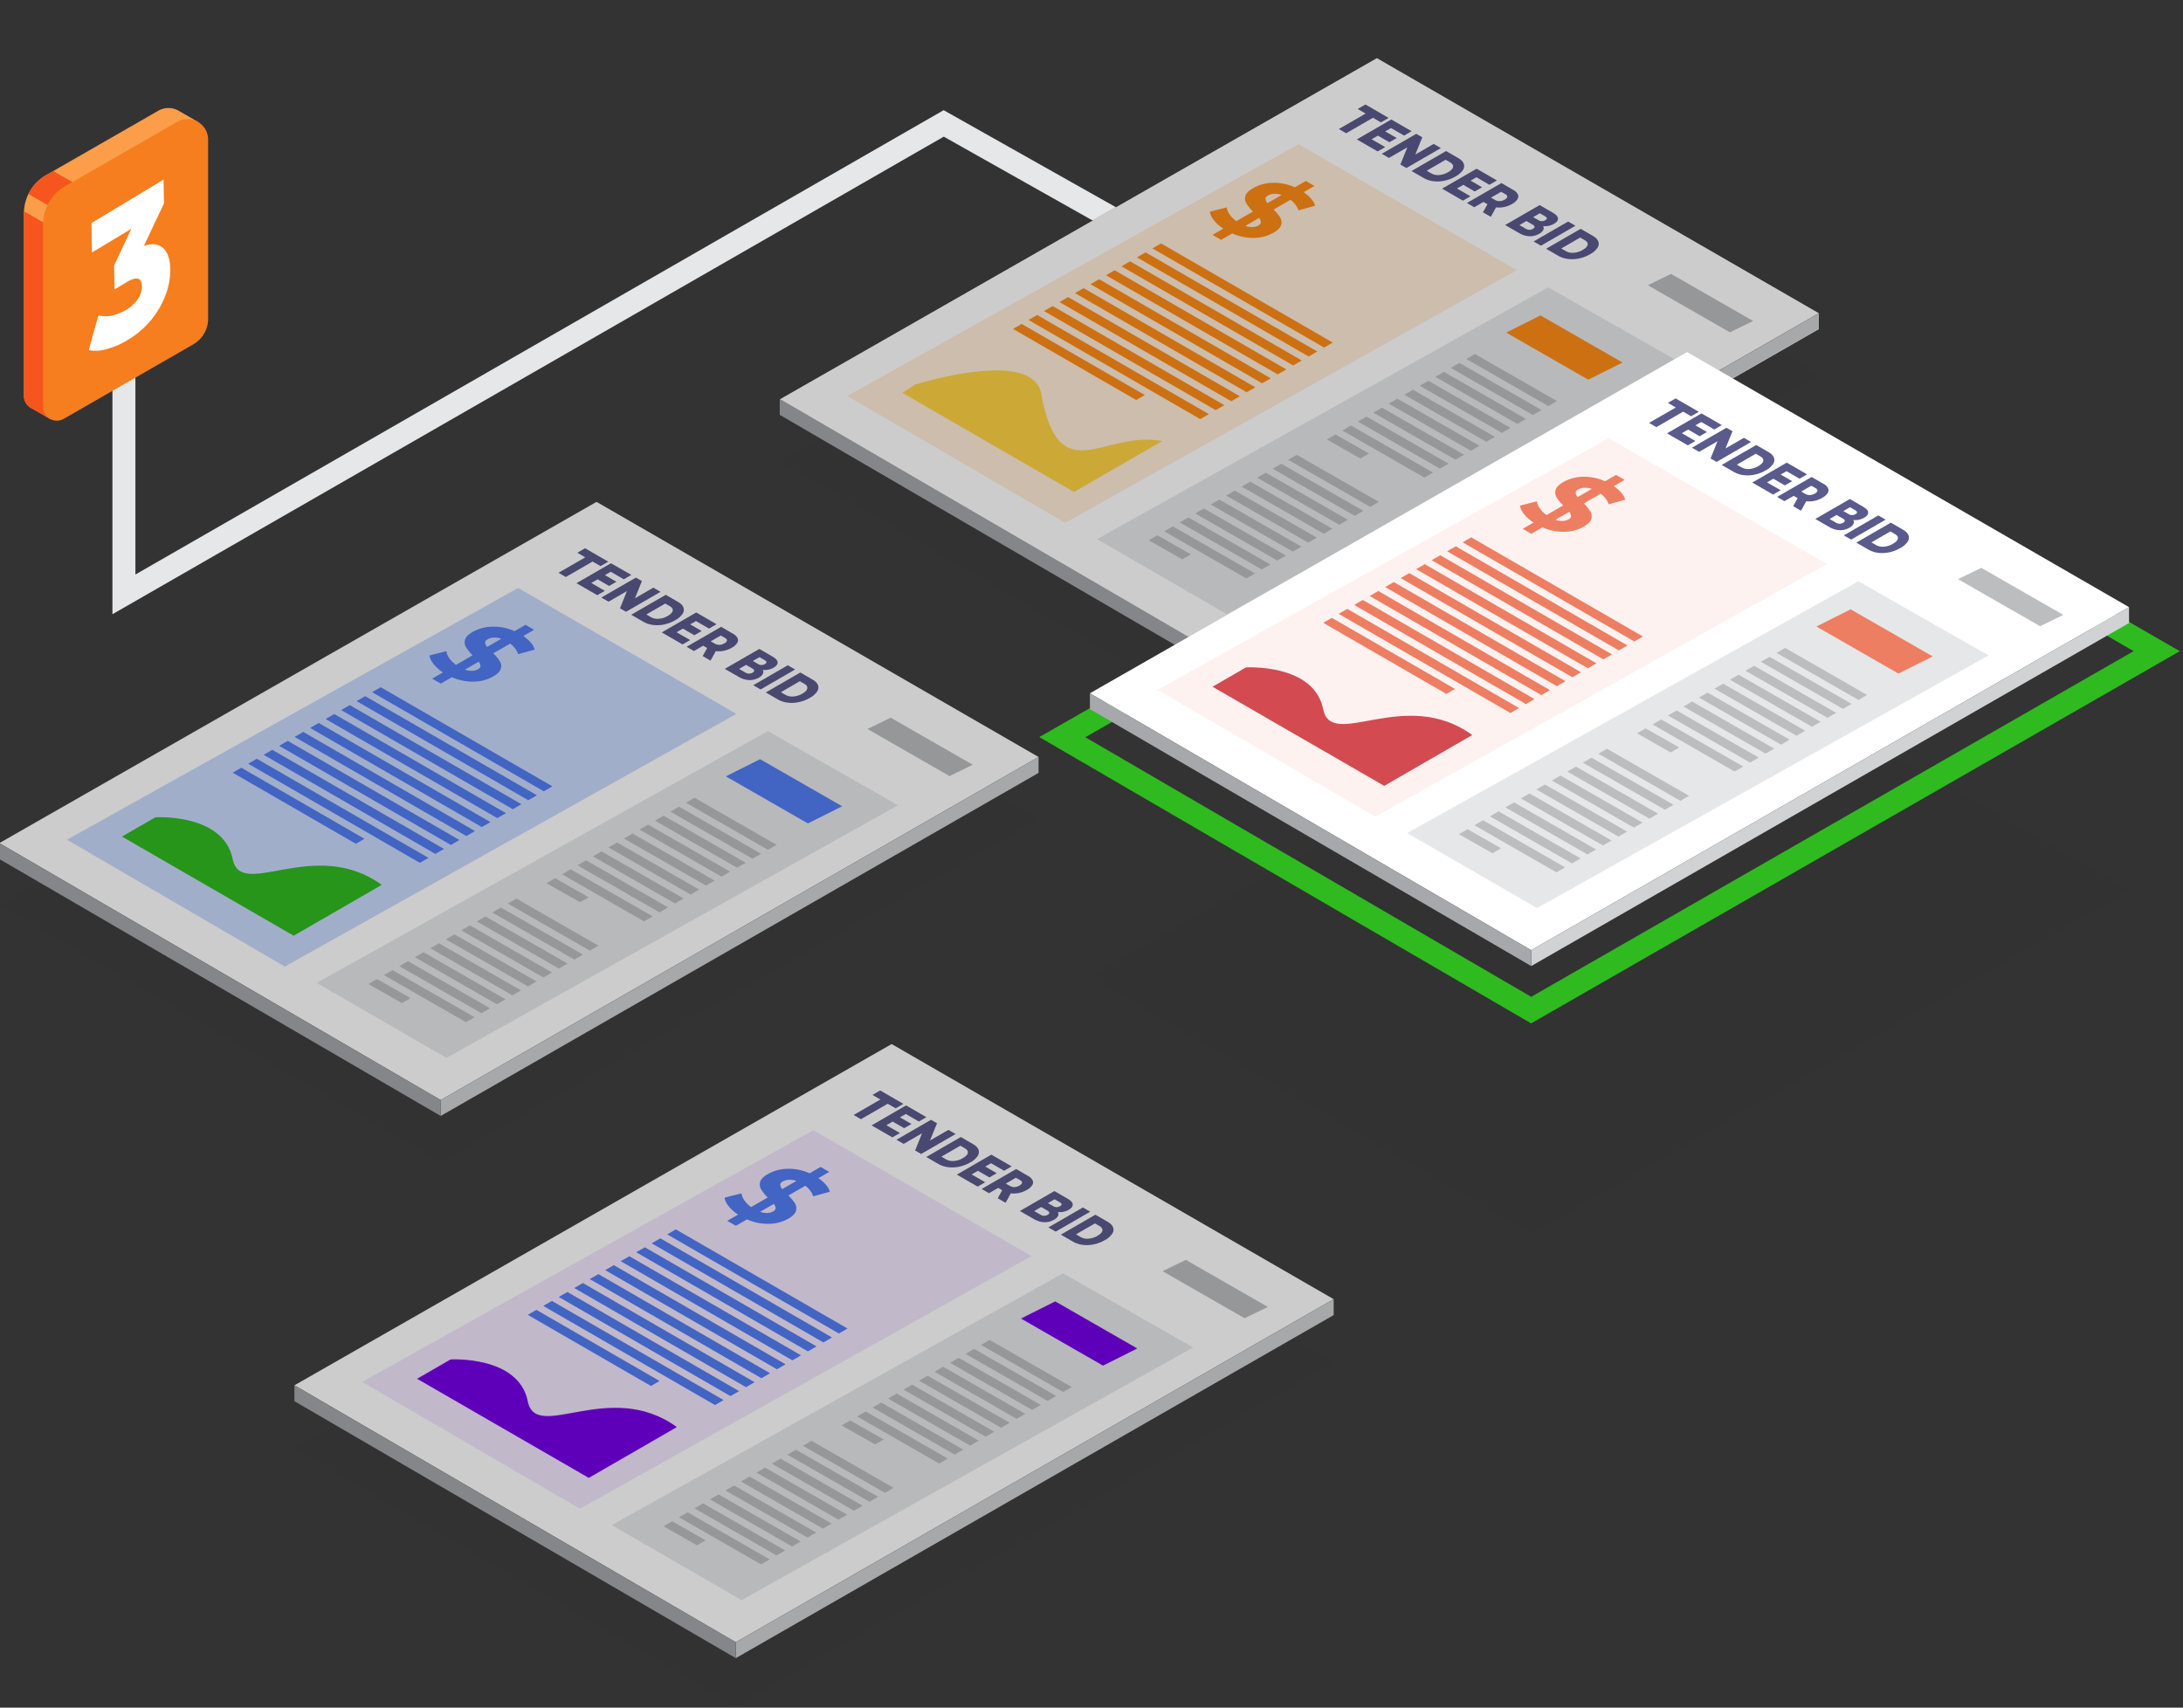 <svg id="Object" xmlns="http://www.w3.org/2000/svg" viewBox="0 0 1898.52 1485.11"><rect x="0" y="0" width="1898.52" height="1485.11" fill="#333333" stroke="none"/><defs><style>.cls-1{fill:none;stroke:#e6e7e8;stroke-miterlimit:10;stroke-width:20px;}.cls-2{opacity:0.06;}.cls-3{fill:#231f20;}.cls-4{fill:#fff;}.cls-5{fill:#d0d2d3;}.cls-6{fill:#a6a8ab;}.cls-7{opacity:0.1;}.cls-8{fill:#7500e7;}.cls-9{fill:#5a5a8c;}.cls-10{fill:#537df4;}.cls-11{fill:#e6e7e8;}.cls-12{fill:#bbbdbf;}.cls-13{fill:#c9dafc;}.cls-14{fill:#2fba20;}.cls-15{opacity:0.17;}.cls-16{fill:#ff8c17;}.cls-17{fill:#ffd245;}.cls-18{fill:#fc9e49;}.cls-19{fill:#f6561e;}.cls-20{fill:#f67e1e;}.cls-21{opacity:0.2;}.cls-22{fill:#ed7e61;}.cls-23{fill:#d34a51;}</style></defs><title>Artboard 766 copy 2</title><polyline class="cls-1" points="1159.07 297.93 820.73 107.33 107.77 516.91 107.77 245.52"/><g class="cls-2"><polygon class="cls-3" points="518.81 490.31 -0.54 787.06 383.26 1010.49 903.18 712.17 518.81 490.31"/></g><g class="cls-2"><polygon class="cls-3" points="775.46 962.96 256.11 1259.7 639.91 1483.13 1159.83 1184.82 775.46 962.96"/></g><g class="cls-2"><polygon class="cls-3" points="1467.23 552.57 947.88 849.32 1331.68 1072.75 1851.6 774.43 1467.23 552.57"/></g><polygon class="cls-4" points="775.46 908.02 256.11 1204.77 639.91 1428.2 1159.83 1129.88 775.46 908.02"/><polygon class="cls-5" points="639.91 1428.2 1159.83 1129.88 1159.83 1143.68 639.91 1442 639.91 1428.2"/><polygon class="cls-6" points="639.91 1428.2 256.11 1204.77 256.11 1218.57 639.91 1442 639.91 1428.2"/><g class="cls-7"><polygon class="cls-8" points="707.3 982.85 314.91 1201.82 504.37 1312.12 897.05 1092.37 707.3 982.85"/></g><path class="cls-9" d="M765.67,956.22l-6.92-4,6.73-3.89L785.66,960l-6.73,3.89-6.89-4-23.3,13.45-6.37-3.67Z"/><path class="cls-9" d="M782.66,985.36l-6.57,3.79L758,978.71l30-17.35,17.67,10.21-6.56,3.79-11.36-6.56-5.07,2.92,10,5.78-6.35,3.66-10-5.77-5.49,3.17Z"/><path class="cls-9" d="M831.1,986.22l-30,17.35-5.25-3,6.06-15-16,9.24-6.25-3.61,30-17.34,5.25,3-6.07,15,16-9.24Z"/><path class="cls-9" d="M835.61,988.83,846.26,995q3.71,2.13,4.72,4.85a6.06,6.06,0,0,1-.79,5.59,18,18,0,0,1-6.36,5.49,32.45,32.45,0,0,1-9.52,3.68,29.1,29.1,0,0,1-9.67.45,22.1,22.1,0,0,1-8.41-2.72l-10.66-6.15Zm-12.86,19.43a12,12,0,0,0,6.84,1.42,17.89,17.89,0,0,0,7.8-2.48q3.87-2.24,4.3-4.51c.29-1.52-.53-2.83-2.47-4l-4-2.32-16.48,9.51Z"/><path class="cls-9" d="M856.81,1028.17l-6.57,3.79-18.09-10.44,30-17.35,17.67,10.2-6.57,3.79-11.36-6.55-5.06,2.92,10,5.78-6.35,3.66-10-5.77-5.49,3.17Z"/><path class="cls-9" d="M871.61,1035.08l-3.48-2-8,4.61-6.37-3.68,30-17.34,10.3,6a8.94,8.94,0,0,1,4,3.84,4.44,4.44,0,0,1-.39,4.24,12.68,12.68,0,0,1-4.68,4.11,22.61,22.61,0,0,1-6.83,2.62,21.3,21.3,0,0,1-7.06.31l-4.58,8.26-6.82-3.94Zm17.23-6.45c.11-.83-.5-1.63-1.8-2.38l-3.54-2-8.8,5.08,3.54,2a7.57,7.57,0,0,0,4.1,1.05,9,9,0,0,0,4.23-1.3C888,1030.28,888.73,1029.46,888.84,1028.63Z"/><path class="cls-9" d="M920.15,1057.48a8.22,8.22,0,0,1-3.52,3.3,15.76,15.76,0,0,1-8.47,2.14,19.12,19.12,0,0,1-9-2.74l-12.17-7,30-17.34,11.52,6.65q4.31,2.49,4.44,5c.09,1.69-1.07,3.22-3.48,4.61a15.92,15.92,0,0,1-9.54,2A3.34,3.34,0,0,1,920.15,1057.48Zm-9-1q3-1.76-.3-3.69l-5.34-3.08-6.1,3.52,5.35,3.08A6,6,0,0,0,911.14,1056.51Zm6-13.51-5.79,3.34,4.37,2.53a5.76,5.76,0,0,0,6.14.17c1.92-1.1,1.8-2.27-.34-3.51Z"/><path class="cls-9" d="M941.75,1050.1l6.37,3.68-30,17.34-6.37-3.67Z"/><path class="cls-9" d="M952.66,1056.4l10.65,6.15c2.46,1.43,4,3,4.72,4.86a6.06,6.06,0,0,1-.8,5.59,17.89,17.89,0,0,1-6.36,5.49,32.26,32.26,0,0,1-9.51,3.67,29.16,29.16,0,0,1-9.68.46,22,22,0,0,1-8.41-2.73l-10.65-6.15Zm-12.87,19.43a11.82,11.82,0,0,0,6.84,1.42,17.67,17.67,0,0,0,7.81-2.48c2.57-1.48,4-3,4.29-4.5s-.53-2.84-2.46-4l-4-2.32-16.48,9.51Z"/><polygon class="cls-10" points="729.57 1159.71 580.24 1073.5 587.74 1069.17 737.06 1155.38 729.57 1159.71"/><polygon class="cls-10" points="716.1 1167.49 566.77 1081.28 574.27 1076.95 723.59 1163.16 716.1 1167.49"/><polygon class="cls-10" points="702.63 1175.26 553.3 1089.05 560.8 1084.72 710.12 1170.94 702.63 1175.26"/><polygon class="cls-10" points="689.15 1183.04 539.83 1096.83 547.33 1092.5 696.65 1178.71 689.15 1183.04"/><polygon class="cls-10" points="675.68 1190.82 526.36 1104.61 533.86 1100.28 683.18 1186.49 675.68 1190.82"/><polygon class="cls-10" points="662.21 1198.6 512.89 1112.38 520.39 1108.06 669.71 1194.27 662.21 1198.6"/><polygon class="cls-10" points="648.74 1206.37 499.42 1120.16 506.92 1115.83 656.24 1202.05 648.74 1206.37"/><polygon class="cls-10" points="635.27 1214.15 485.95 1127.94 493.45 1123.61 642.77 1209.82 635.27 1214.15"/><polygon class="cls-10" points="621.8 1221.93 472.48 1135.72 479.98 1131.39 629.3 1217.6 621.8 1221.93"/><polygon class="cls-10" points="566.13 1205.34 459.01 1143.49 466.5 1139.16 573.63 1201.01 566.13 1205.34"/><path class="cls-8" d="M391.81,1182.29s59.18-3.62,67.2,36.4c7.24,36.12,71.06-20.09,129.63,22.39l-76.58,44.21-149.32-86.22Z"/><path class="cls-10" d="M668.85,1064.32a44.21,44.21,0,0,1-19.2-3.85l-9.67,5.58-7.48-4.32,9.42-5.43a34.06,34.06,0,0,1-8.31-7.39q-3.11-4-3.41-7.36l14.65-3.7a14.45,14.45,0,0,0,2.6,6.18,23.32,23.32,0,0,0,5.78,5.73l14.42-8.32a38.28,38.28,0,0,1-5.7-7.08,8,8,0,0,1-.81-6.61q1-3.43,6.81-6.78a35.69,35.69,0,0,1,16.83-4.49,43.25,43.25,0,0,1,19.31,3.92l9.59-5.54,7.48,4.32-9.41,5.44q8.32,5.81,9.91,11.8l-14.36,4a19.61,19.61,0,0,0-6.95-9.2l-14.68,8.47a37.52,37.52,0,0,1,5.71,6.94,7.9,7.9,0,0,1,.82,6.56q-1,3.45-6.73,6.74A35.21,35.21,0,0,1,668.85,1064.32Zm9.71-33.93a6.44,6.44,0,0,0,1.78,3.72l12.27-7.08a17.62,17.62,0,0,0-6.65-1,12,12,0,0,0-5.28,1.49C679.24,1028.35,678.53,1029.31,678.56,1030.39Zm-11.23,24.53a10.86,10.86,0,0,0,5.06-1.37c1.44-.83,2.16-1.78,2.16-2.84A6.55,6.55,0,0,0,673,1047l-11.92,6.88A17.28,17.28,0,0,0,667.33,1054.92Z"/><polygon class="cls-11" points="924.44 1107.37 532.04 1326.34 644.96 1391.56 1037.64 1171.82 924.44 1107.37"/><polygon class="cls-12" points="924.53 1210.58 853.18 1169.64 860.67 1165.31 932.03 1206.25 924.53 1210.58"/><polygon class="cls-8" points="959.27 1187.64 887.92 1146.7 917.71 1131.78 989.06 1172.72 959.27 1187.64"/><polygon class="cls-12" points="1082.42 1146.45 1011.06 1105.51 1031.31 1095.68 1102.66 1136.62 1082.42 1146.45"/><polygon class="cls-12" points="911.06 1218.36 839.71 1177.41 847.2 1173.09 918.56 1214.03 911.06 1218.36"/><polygon class="cls-12" points="897.59 1226.13 826.24 1185.19 833.73 1180.86 905.09 1221.81 897.59 1226.13"/><polygon class="cls-12" points="884.12 1233.91 812.76 1192.97 820.26 1188.64 891.62 1229.58 884.12 1233.91"/><polygon class="cls-12" points="870.65 1241.69 799.29 1200.74 806.79 1196.42 878.14 1237.36 870.65 1241.69"/><polygon class="cls-12" points="857.18 1249.46 785.82 1208.52 793.32 1204.19 864.67 1245.14 857.18 1249.46"/><polygon class="cls-12" points="843.71 1257.24 772.35 1216.3 779.85 1211.97 851.2 1252.91 843.71 1257.24"/><polygon class="cls-12" points="830.24 1265.02 758.88 1224.08 766.38 1219.75 837.73 1260.69 830.24 1265.02"/><polygon class="cls-12" points="816.77 1272.8 745.41 1231.85 752.91 1227.53 824.26 1268.47 816.77 1272.8"/><polygon class="cls-12" points="761.1 1256.21 731.94 1239.63 739.44 1235.3 768.59 1251.88 761.1 1256.21"/><polygon class="cls-12" points="769.64 1298.28 698.28 1257.33 705.78 1253.01 777.13 1293.95 769.64 1298.28"/><polygon class="cls-12" points="756.17 1306.05 684.81 1265.11 692.31 1260.78 763.66 1301.72 756.17 1306.05"/><polygon class="cls-12" points="742.7 1313.83 671.34 1272.89 678.84 1268.56 750.19 1309.5 742.7 1313.83"/><polygon class="cls-12" points="729.23 1321.61 657.87 1280.66 665.37 1276.34 736.72 1317.28 729.23 1321.61"/><polygon class="cls-12" points="715.75 1329.38 644.4 1288.44 651.9 1284.11 723.25 1325.06 715.75 1329.38"/><polygon class="cls-12" points="702.28 1337.16 630.93 1296.22 638.43 1291.89 709.78 1332.83 702.28 1337.16"/><polygon class="cls-12" points="688.81 1344.94 617.46 1304 624.96 1299.67 696.31 1340.61 688.81 1344.94"/><polygon class="cls-12" points="675.34 1352.71 603.99 1311.77 611.49 1307.44 682.84 1348.39 675.34 1352.71"/><polygon class="cls-12" points="661.87 1360.49 590.52 1319.55 598.02 1315.22 669.37 1356.16 661.87 1360.49"/><polygon class="cls-12" points="606.2 1343.9 577.05 1327.33 584.54 1323 613.7 1339.58 606.2 1343.9"/><polygon class="cls-4" points="518.81 436.49 -0.54 733.24 383.26 956.67 903.18 658.35 518.81 436.49"/><polygon class="cls-5" points="383.26 956.67 903.18 658.35 903.18 672.15 383.26 970.47 383.26 956.67"/><polygon class="cls-6" points="383.26 956.67 -0.54 733.24 -0.54 747.04 383.26 970.47 383.26 956.67"/><polygon class="cls-13" points="450.65 511.32 58.26 730.3 247.72 840.59 640.4 620.85 450.65 511.32"/><path class="cls-9" d="M509,484.7l-6.92-4,6.73-3.89L529,488.46l-6.73,3.89-6.89-4-23.3,13.46-6.37-3.68Z"/><path class="cls-9" d="M526,513.83l-6.57,3.79-18.08-10.44,30-17.34L549.06,500l-6.56,3.79-11.36-6.56-5.07,2.92,10,5.78-6.35,3.67-10-5.78L514.23,507Z"/><path class="cls-9" d="M574.45,514.7l-30,17.34-5.25-3,6.06-15-16,9.24L523,519.66l30-17.34,5.25,3-6.06,15,16-9.24Z"/><path class="cls-9" d="M579,517.3l10.65,6.15q3.71,2.13,4.72,4.85a6.05,6.05,0,0,1-.79,5.59,18,18,0,0,1-6.36,5.49,32.34,32.34,0,0,1-9.52,3.68,29.38,29.38,0,0,1-9.67.46,22.29,22.29,0,0,1-8.41-2.73l-10.66-6.15ZM566.1,536.73a11.89,11.89,0,0,0,6.84,1.42,17.89,17.89,0,0,0,7.8-2.48q3.87-2.24,4.3-4.51c.29-1.52-.53-2.83-2.47-3.95l-4-2.32-16.47,9.51Z"/><path class="cls-9" d="M600.16,556.64l-6.57,3.79L575.51,550l30-17.34,17.67,10.2-6.56,3.79-11.37-6.56L600.22,543l10,5.78-6.35,3.67-10-5.78-5.49,3.17Z"/><path class="cls-9" d="M615,563.55l-3.47-2-8,4.61-6.37-3.68,30-17.34,10.3,6a8.94,8.94,0,0,1,4,3.84,4.44,4.44,0,0,1-.39,4.24,12.6,12.6,0,0,1-4.68,4.11,22.61,22.61,0,0,1-6.83,2.62,21.29,21.29,0,0,1-7.06.31l-4.58,8.26-6.82-3.94Zm17.23-6.45c.11-.83-.49-1.63-1.8-2.38l-3.54-2.05-8.8,5.08,3.54,2a7.57,7.57,0,0,0,4.1,1.05,9.09,9.09,0,0,0,4.24-1.29C631.33,558.75,632.08,557.93,632.19,557.1Z"/><path class="cls-9" d="M663.5,586a8.16,8.16,0,0,1-3.52,3.3,15.67,15.67,0,0,1-8.47,2.14,19,19,0,0,1-9-2.74l-12.17-7,30-17.34,11.52,6.65q4.3,2.49,4.44,5c.09,1.68-1.07,3.22-3.48,4.6a15.73,15.73,0,0,1-9.54,2A3.34,3.34,0,0,1,663.5,586Zm-9-1q3-1.77-.3-3.7l-5.34-3.08-6.1,3.52,5.35,3.08A6,6,0,0,0,654.49,585Zm6-13.52-5.79,3.35,4.37,2.52a5.78,5.78,0,0,0,6.14.18c1.92-1.11,1.8-2.28-.34-3.52Z"/><path class="cls-9" d="M685.1,578.58l6.37,3.67-30,17.35-6.37-3.68Z"/><path class="cls-9" d="M696,584.87,706.66,591q3.71,2.15,4.72,4.86a6.06,6.06,0,0,1-.8,5.59,17.8,17.8,0,0,1-6.36,5.49,32,32,0,0,1-9.51,3.67,29.16,29.16,0,0,1-9.68.46,22.16,22.16,0,0,1-8.41-2.72L666,602.22ZM683.14,604.3a11.83,11.83,0,0,0,6.84,1.42,17.67,17.67,0,0,0,7.81-2.48q3.86-2.22,4.29-4.5c.29-1.52-.53-2.83-2.46-4l-4-2.32L679.12,602Z"/><polygon class="cls-10" points="472.92 688.18 323.59 601.97 331.09 597.64 480.41 683.85 472.92 688.18"/><polygon class="cls-10" points="459.45 695.96 310.12 609.75 317.62 605.42 466.94 691.63 459.45 695.96"/><polygon class="cls-10" points="445.98 703.74 296.65 617.52 304.15 613.2 453.47 699.41 445.98 703.74"/><polygon class="cls-10" points="432.5 711.51 283.18 625.3 290.68 620.97 440 707.18 432.5 711.51"/><polygon class="cls-10" points="419.03 719.29 269.71 633.08 277.21 628.75 426.53 714.96 419.03 719.29"/><polygon class="cls-10" points="405.56 727.07 256.24 640.86 263.74 636.53 413.06 722.74 405.56 727.07"/><polygon class="cls-10" points="392.09 734.85 242.77 648.63 250.27 644.3 399.59 730.52 392.09 734.85"/><polygon class="cls-10" points="378.62 742.62 229.3 656.41 236.8 652.08 386.12 738.29 378.62 742.62"/><polygon class="cls-10" points="365.15 750.4 215.83 664.19 223.33 659.86 372.65 746.07 365.15 750.4"/><polygon class="cls-10" points="309.48 733.81 202.36 671.97 209.85 667.64 316.98 729.48 309.48 733.81"/><path class="cls-14" d="M135.16,710.76s59.18-3.62,67.2,36.4c7.24,36.12,71.06-20.09,129.63,22.39l-76.58,44.21L106.09,727.55Z"/><path class="cls-10" d="M412.2,592.79a44.21,44.21,0,0,1-19.2-3.85l-9.67,5.58-7.48-4.32,9.42-5.43a34.06,34.06,0,0,1-8.31-7.39q-3.1-4-3.41-7.35l14.65-3.71a14.49,14.49,0,0,0,2.6,6.19,23.66,23.66,0,0,0,5.78,5.73L411,569.91a38.28,38.28,0,0,1-5.7-7.08,8,8,0,0,1-.81-6.6q1-3.45,6.81-6.79A35.69,35.69,0,0,1,428.13,545a43.25,43.25,0,0,1,19.31,3.92l9.59-5.53,7.48,4.31-9.41,5.44q8.32,5.8,9.91,11.8l-14.36,4a19.61,19.61,0,0,0-6.95-9.2L429,568.14a37.52,37.52,0,0,1,5.71,6.94,7.91,7.91,0,0,1,.82,6.56q-1,3.45-6.73,6.74A35.21,35.21,0,0,1,412.2,592.79Zm9.71-33.93a6.41,6.41,0,0,0,1.78,3.72L436,555.5a17.62,17.62,0,0,0-6.65-1A12,12,0,0,0,424,556C422.59,556.82,421.88,557.78,421.91,558.86Zm-11.23,24.53a10.86,10.86,0,0,0,5.06-1.37c1.44-.83,2.16-1.78,2.16-2.84a6.55,6.55,0,0,0-1.58-3.71l-11.92,6.89A17.47,17.47,0,0,0,410.68,583.39Z"/><polygon class="cls-11" points="667.79 635.84 275.39 854.81 388.31 920.03 780.99 700.29 667.79 635.84"/><polygon class="cls-12" points="667.88 739.05 596.53 698.11 604.02 693.78 675.38 734.72 667.88 739.05"/><polygon class="cls-10" points="702.62 716.11 631.27 675.17 661.06 660.25 732.41 701.19 702.62 716.11"/><polygon class="cls-12" points="825.77 674.92 754.41 633.98 774.66 624.15 846.01 665.09 825.77 674.92"/><polygon class="cls-12" points="654.41 746.83 583.06 705.88 590.55 701.56 661.91 742.5 654.41 746.83"/><polygon class="cls-12" points="640.94 754.6 569.59 713.66 577.08 709.33 648.44 750.28 640.94 754.6"/><polygon class="cls-12" points="627.47 762.38 556.12 721.44 563.61 717.11 634.97 758.05 627.47 762.38"/><polygon class="cls-12" points="614 770.16 542.64 729.22 550.14 724.89 621.5 765.83 614 770.16"/><polygon class="cls-12" points="600.53 777.94 529.17 736.99 536.67 732.67 608.02 773.61 600.53 777.94"/><polygon class="cls-12" points="587.06 785.71 515.7 744.77 523.2 740.44 594.55 781.38 587.06 785.71"/><polygon class="cls-12" points="573.59 793.49 502.23 752.55 509.73 748.22 581.08 789.16 573.59 793.49"/><polygon class="cls-12" points="560.12 801.27 488.76 760.33 496.26 756 567.61 796.94 560.12 801.27"/><polygon class="cls-12" points="504.45 784.68 475.29 768.1 482.79 763.77 511.94 780.35 504.45 784.68"/><polygon class="cls-12" points="512.99 826.75 441.63 785.8 449.13 781.48 520.48 822.42 512.99 826.75"/><polygon class="cls-12" points="499.52 834.52 428.16 793.58 435.66 789.25 507.01 830.2 499.52 834.52"/><polygon class="cls-12" points="486.05 842.3 414.69 801.36 422.19 797.03 493.54 837.97 486.05 842.3"/><polygon class="cls-12" points="472.58 850.08 401.22 809.14 408.72 804.81 480.07 845.75 472.58 850.08"/><polygon class="cls-12" points="459.11 857.86 387.75 816.91 395.25 812.59 466.6 853.53 459.11 857.86"/><polygon class="cls-12" points="445.63 865.63 374.28 824.69 381.78 820.36 453.13 861.3 445.63 865.63"/><polygon class="cls-12" points="432.17 873.41 360.81 832.47 368.31 828.14 439.66 869.08 432.17 873.41"/><polygon class="cls-12" points="418.69 881.19 347.34 840.25 354.84 835.92 426.19 876.86 418.69 881.19"/><polygon class="cls-12" points="405.22 888.96 333.87 848.02 341.37 843.69 412.72 884.64 405.22 888.96"/><polygon class="cls-12" points="349.55 872.38 320.4 855.8 327.9 851.47 357.05 868.05 349.55 872.38"/><g class="cls-2"><polygon class="cls-3" points="1197.47 103.8 678.12 400.54 1061.92 623.98 1581.84 325.65 1197.47 103.8"/></g><polygon class="cls-4" points="1197.47 50.54 678.12 347.31 1061.92 570.75 1581.84 272.4 1197.47 50.54"/><polygon class="cls-5" points="1061.92 570.75 1581.84 272.42 1581.84 286.22 1061.92 584.54 1061.92 570.75"/><polygon class="cls-6" points="1061.92 570.36 678.12 346.93 678.12 360.73 1061.92 584.16 1061.92 570.36"/><g class="cls-15"><polygon class="cls-16" points="1129.31 125.4 736.92 344.37 926.38 454.67 1319.06 234.92 1129.31 125.4"/></g><path class="cls-9" d="M1187.68,98.77l-6.92-4,6.74-3.89,20.17,11.65-6.73,3.89-6.89-4-23.3,13.45-6.37-3.68Z"/><path class="cls-9" d="M1204.67,127.9l-6.56,3.79L1180,121.25l30-17.34,17.66,10.2-6.56,3.79-11.36-6.56-5.06,2.92,10,5.78-6.35,3.67-10-5.78-5.49,3.17Z"/><path class="cls-9" d="M1253.12,128.77l-30,17.34-5.25-3,6.06-15-16,9.24-6.24-3.6,30-17.35,5.25,3-6.06,15,16-9.24Z"/><path class="cls-9" d="M1257.62,131.37l10.65,6.15q3.7,2.13,4.72,4.85a6.05,6.05,0,0,1-.79,5.59,18.09,18.09,0,0,1-6.36,5.5,32.32,32.32,0,0,1-9.52,3.67,29.1,29.1,0,0,1-9.67.46,22.11,22.11,0,0,1-8.41-2.73l-10.66-6.15Zm-12.86,19.43a11.89,11.89,0,0,0,6.84,1.42,17.72,17.72,0,0,0,7.8-2.48q3.87-2.24,4.3-4.51t-2.46-3.95l-4-2.32-16.47,9.52Z"/><path class="cls-9" d="M1278.82,170.71l-6.57,3.79-18.08-10.44,30-17.34,17.67,10.2-6.56,3.79L1284,154.15l-5.07,2.92,10,5.78-6.35,3.67-10-5.78-5.49,3.17Z"/><path class="cls-9" d="M1293.62,177.62l-3.47-2-8,4.6-6.38-3.68,30-17.34,10.3,6a8.94,8.94,0,0,1,4,3.84,4.44,4.44,0,0,1-.39,4.24,12.6,12.6,0,0,1-4.68,4.11,23,23,0,0,1-6.82,2.63,21.62,21.62,0,0,1-7.07.3l-4.58,8.26-6.82-3.94Zm17.23-6.45c.11-.83-.49-1.62-1.8-2.38l-3.54-2-8.8,5.07,3.54,2.05a7.5,7.5,0,0,0,4.1,1,9.09,9.09,0,0,0,4.24-1.29C1310,172.82,1310.74,172,1310.85,171.17Z"/><path class="cls-9" d="M1342.16,200a8.16,8.16,0,0,1-3.52,3.3,15.67,15.67,0,0,1-8.47,2.14,19,19,0,0,1-9-2.74l-12.17-7,30-17.34,11.52,6.65q4.32,2.49,4.44,5t-3.47,4.61a15.9,15.9,0,0,1-4.63,1.76,15.44,15.44,0,0,1-4.92.25A3.29,3.29,0,0,1,1342.16,200Zm-9-1q3-1.77-.3-3.69l-5.34-3.09-6.09,3.52,5.34,3.08A6,6,0,0,0,1333.15,199.06Zm6-13.52-5.79,3.35,4.37,2.52a5.78,5.78,0,0,0,6.14.18c1.92-1.11,1.8-2.28-.34-3.52Z"/><path class="cls-9" d="M1363.76,192.65l6.37,3.68-30,17.34-6.37-3.68Z"/><path class="cls-9" d="M1374.67,199l10.65,6.15q3.71,2.13,4.72,4.85a6.09,6.09,0,0,1-.79,5.59,18,18,0,0,1-6.36,5.49,32.15,32.15,0,0,1-9.52,3.67,28.9,28.9,0,0,1-9.68.46,22.16,22.16,0,0,1-8.41-2.72l-10.65-6.15Zm-12.86,19.42a11.88,11.88,0,0,0,6.83,1.43,17.93,17.93,0,0,0,7.81-2.48c2.57-1.49,4-3,4.29-4.51s-.53-2.83-2.46-3.95l-4-2.32-16.48,9.51Z"/><polygon class="cls-16" points="1151.58 302.25 1002.25 216.04 1009.75 211.71 1159.07 297.93 1151.58 302.25"/><polygon class="cls-16" points="1138.11 310.03 988.78 223.82 996.28 219.49 1145.6 305.7 1138.11 310.03"/><polygon class="cls-16" points="1124.64 317.81 975.31 231.6 982.81 227.27 1132.13 313.48 1124.64 317.81"/><polygon class="cls-16" points="1111.17 325.58 961.84 239.37 969.34 235.04 1118.66 321.26 1111.17 325.58"/><polygon class="cls-16" points="1097.7 333.36 948.37 247.15 955.87 242.82 1105.19 329.03 1097.7 333.36"/><polygon class="cls-16" points="1084.22 341.14 934.9 254.93 942.4 250.6 1091.72 336.81 1084.22 341.14"/><polygon class="cls-16" points="1070.76 348.92 921.43 262.7 928.93 258.38 1078.25 344.59 1070.76 348.92"/><polygon class="cls-16" points="1057.28 356.69 907.96 270.48 915.46 266.15 1064.78 352.37 1057.28 356.69"/><polygon class="cls-16" points="1043.81 364.47 894.49 278.26 901.99 273.93 1051.31 360.14 1043.81 364.47"/><polygon class="cls-16" points="988.14 347.88 881.02 286.04 888.52 281.71 995.64 343.56 988.14 347.88"/><path class="cls-17" d="M795.94,334.45s102.23-32.33,109.53,7.83c15.65,86.05,54.76,31.29,105.18,41.34l-76.58,44.21L784.75,341.62Z"/><path class="cls-16" d="M1090.86,206.86a44.24,44.24,0,0,1-19.2-3.85l-9.67,5.58-7.48-4.32,9.42-5.43a33.82,33.82,0,0,1-8.3-7.39q-3.12-4-3.42-7.35l14.65-3.71a14.49,14.49,0,0,0,2.6,6.19,23.84,23.84,0,0,0,5.78,5.73l14.42-8.33a37.76,37.76,0,0,1-5.69-7.08,8,8,0,0,1-.82-6.6q1-3.45,6.81-6.79A35.82,35.82,0,0,1,1106.8,159a43.24,43.24,0,0,1,19.3,3.92l9.59-5.53,7.48,4.32-9.41,5.43q8.33,5.81,9.91,11.81l-14.36,4a19.66,19.66,0,0,0-7-9.2l-14.68,8.48a37.18,37.18,0,0,1,5.71,6.93,7.91,7.91,0,0,1,.82,6.56c-.68,2.3-2.93,4.55-6.72,6.74A35.17,35.17,0,0,1,1090.86,206.86Zm9.72-33.93a6.29,6.29,0,0,0,1.78,3.72l12.26-7.08a17.41,17.41,0,0,0-6.65-1,11.89,11.89,0,0,0-5.28,1.48C1101.25,170.9,1100.54,171.85,1100.58,172.93Zm-11.24,24.53a10.86,10.86,0,0,0,5.06-1.37c1.44-.83,2.16-1.78,2.16-2.84a6.5,6.5,0,0,0-1.58-3.7l-11.92,6.88A17.47,17.47,0,0,0,1089.34,197.46Z"/><polygon class="cls-11" points="1346.45 249.91 954.05 468.88 1066.97 534.11 1459.65 314.36 1346.45 249.91"/><polygon class="cls-12" points="1346.54 353.12 1275.19 312.18 1282.68 307.85 1354.04 348.79 1346.54 353.12"/><polygon class="cls-16" points="1381.28 330.19 1309.93 289.24 1339.72 274.32 1411.07 315.26 1381.28 330.19"/><polygon class="cls-12" points="1504.43 288.99 1433.08 248.05 1453.32 238.22 1524.68 279.16 1504.43 288.99"/><polygon class="cls-12" points="1333.07 360.9 1261.72 319.96 1269.21 315.63 1340.57 356.57 1333.07 360.9"/><polygon class="cls-12" points="1319.6 368.68 1248.25 327.73 1255.74 323.41 1327.1 364.35 1319.6 368.68"/><polygon class="cls-12" points="1306.13 376.45 1234.78 335.51 1242.27 331.18 1313.63 372.13 1306.13 376.45"/><polygon class="cls-12" points="1292.66 384.23 1221.31 343.29 1228.8 338.96 1300.16 379.9 1292.66 384.23"/><polygon class="cls-12" points="1279.19 392.01 1207.84 351.07 1215.33 346.74 1286.69 387.68 1279.19 392.01"/><polygon class="cls-12" points="1265.72 399.79 1194.37 358.84 1201.86 354.51 1273.22 395.46 1265.72 399.79"/><polygon class="cls-12" points="1252.25 407.56 1180.89 366.62 1188.39 362.29 1259.75 403.23 1252.25 407.56"/><polygon class="cls-12" points="1238.78 415.34 1167.42 374.4 1174.92 370.07 1246.28 411.01 1238.78 415.34"/><polygon class="cls-12" points="1183.11 398.75 1153.95 382.17 1161.45 377.85 1190.61 394.42 1183.11 398.75"/><polygon class="cls-12" points="1191.65 440.82 1120.3 399.88 1127.79 395.55 1199.15 436.49 1191.65 440.82"/><polygon class="cls-12" points="1178.18 448.6 1106.83 407.65 1114.32 403.32 1185.67 444.27 1178.18 448.6"/><polygon class="cls-12" points="1164.71 456.37 1093.35 415.43 1100.85 411.1 1172.2 452.04 1164.71 456.37"/><polygon class="cls-12" points="1151.24 464.15 1079.88 423.21 1087.38 418.88 1158.73 459.82 1151.24 464.15"/><polygon class="cls-12" points="1137.77 471.93 1066.41 430.99 1073.91 426.66 1145.26 467.6 1137.77 471.93"/><polygon class="cls-12" points="1124.3 479.7 1052.94 438.76 1060.44 434.43 1131.79 475.38 1124.3 479.7"/><polygon class="cls-12" points="1110.83 487.48 1039.47 446.54 1046.97 442.21 1118.32 483.15 1110.83 487.48"/><polygon class="cls-12" points="1097.36 495.26 1026 454.32 1033.5 449.99 1104.85 490.93 1097.36 495.26"/><polygon class="cls-12" points="1083.88 503.04 1012.53 462.09 1020.03 457.76 1091.38 498.71 1083.88 503.04"/><polygon class="cls-12" points="1028.21 486.45 999.06 469.87 1006.56 465.54 1035.71 482.12 1028.21 486.45"/><path class="cls-18" d="M172.33,106.1,156,96.7l0,0a17.75,17.75,0,0,0-18.44-.34L40,152.38a38.35,38.35,0,0,0-19.19,33.21V344.3a11.88,11.88,0,0,0,6.38,10.58v0l16.45,9.48,2.61-6.83-4.75-4.41,110-63.22a25.74,25.74,0,0,0,12.89-22.31V111.91c0-.26,0-.49,0-.74Z"/><path class="cls-19" d="M81.51,201.49,24.76,168.75A38.26,38.26,0,0,1,40,152.38l6.31-3.64,35.14,20.32Z"/><path class="cls-19" d="M20.92,183.71l25.54,14.77V350.31l-4.92,2.83,4.75,4.41-2.61,6.83L27.23,354.9v0a11.88,11.88,0,0,1-6.38-10.58V185.59C20.85,185,20.88,184.33,20.92,183.71Z"/><path class="cls-20" d="M154.12,105.93l-97.5,56a38.35,38.35,0,0,0-19.19,33.21V353.85a12,12,0,0,0,18,10.4l112.68-64.77A25.77,25.77,0,0,0,181,277.16V121.46A17.92,17.92,0,0,0,154.12,105.93Z"/><path class="cls-4" d="M141.92,215.79q5.94,5.46,6.17,18.16a61.86,61.86,0,0,1-3.78,21.71A75.52,75.52,0,0,1,132,277.56a77.49,77.49,0,0,1-20.9,18.09,70.49,70.49,0,0,1-18.2,7.93q-9,2.42-15.72.86l8.45-30.26a23,23,0,0,0,11.6.27,40.56,40.56,0,0,0,12.62-5.08,31.17,31.17,0,0,0,10-9.22,19.18,19.18,0,0,0,3.55-11.26q-.22-11.35-13.47-3.37l-10.29,6.2-.39-20.87,15-31.89L80,219.58,79.54,194l62.69-37.8.39,20.71-17.46,36.88Q136,210.34,141.92,215.79Z"/><path class="cls-14" d="M1467.24,342.11l388.37,224.17L1331.67,866.9,943.88,641.15l523.36-299m0-23.06L903.85,641,1331.6,890l564.11-323.67L1467.29,319.05Z"/><polygon class="cls-21" points="383.26 970.47 -0.54 747.04 -0.54 733.24 518.81 436.49 903.18 658.35 903.18 672.15 383.26 970.47"/><polygon class="cls-21" points="1061.9 584.15 678.1 360.72 678.1 346.92 1197.45 50.18 1581.82 272.03 1581.82 285.83 1061.9 584.15"/><polygon class="cls-21" points="639.91 1442 256.11 1218.57 256.11 1204.77 775.46 908.02 1159.83 1129.88 1159.83 1143.68 639.91 1442"/><polygon class="cls-4" points="1467.23 306.17 947.88 602.92 1331.68 826.35 1851.6 528.03 1467.23 306.17"/><polygon class="cls-5" points="1331.68 826.35 1851.6 528.03 1851.6 541.83 1331.68 840.15 1331.68 826.35"/><polygon class="cls-6" points="1331.68 826.35 947.88 602.92 947.88 616.72 1331.68 840.15 1331.68 826.35"/><g class="cls-7"><polygon class="cls-22" points="1399.08 381 1006.68 599.98 1196.14 710.27 1588.82 490.53 1399.08 381"/></g><path class="cls-9" d="M1457.44,354.38l-6.92-4,6.74-3.89,20.18,11.65L1470.7,362l-6.89-4-23.3,13.46-6.37-3.68Z"/><path class="cls-9" d="M1474.43,383.51l-6.56,3.79-18.09-10.44,30-17.34,17.67,10.2-6.57,3.79L1479.56,367l-5.06,2.92,10,5.78-6.35,3.67-10-5.78-5.5,3.17Z"/><path class="cls-9" d="M1522.88,384.38l-30,17.34-5.24-3,6.06-15-16,9.24-6.24-3.61,30-17.34,5.25,3-6.06,15,16-9.24Z"/><path class="cls-9" d="M1527.38,387l10.66,6.15c2.46,1.42,4,3,4.72,4.85a6.06,6.06,0,0,1-.8,5.59,18,18,0,0,1-6.36,5.49,32,32,0,0,1-9.51,3.68,29.17,29.17,0,0,1-9.68.46,22.35,22.35,0,0,1-8.41-2.73l-10.65-6.15Zm-12.86,19.43a11.89,11.89,0,0,0,6.84,1.42,17.85,17.85,0,0,0,7.8-2.48q3.87-2.24,4.3-4.51t-2.46-3.95l-4-2.32-16.48,9.51Z"/><path class="cls-9" d="M1548.58,426.32l-6.56,3.79-18.09-10.44,30-17.34,17.66,10.2-6.56,3.79-11.36-6.56-5.07,2.92,10,5.78-6.35,3.67-10-5.78-5.49,3.17Z"/><path class="cls-9" d="M1563.38,433.23l-3.47-2-8,4.61-6.37-3.68,30-17.34,10.3,5.95a8.89,8.89,0,0,1,4,3.84,4.44,4.44,0,0,1-.39,4.24,12.56,12.56,0,0,1-4.67,4.11,23.11,23.11,0,0,1-6.83,2.63,21.62,21.62,0,0,1-7.07.3l-4.58,8.26-6.82-3.94Zm17.23-6.45c.11-.83-.49-1.63-1.8-2.38l-3.54-2-8.8,5.07,3.54,2.05a7.59,7.59,0,0,0,4.1,1,9.06,9.06,0,0,0,4.24-1.29C1579.75,428.43,1580.5,427.61,1580.61,426.78Z"/><path class="cls-9" d="M1611.93,455.63a8.28,8.28,0,0,1-3.52,3.3,15.72,15.72,0,0,1-8.48,2.14,19,19,0,0,1-9-2.74l-12.17-7,30-17.34,11.52,6.65q4.32,2.49,4.44,5c.09,1.68-1.07,3.22-3.47,4.6a15.64,15.64,0,0,1-4.63,1.77,15.44,15.44,0,0,1-4.92.25A3.32,3.32,0,0,1,1611.93,455.63Zm-9-1q3.06-1.77-.3-3.69l-5.34-3.09-6.09,3.52,5.34,3.08A6,6,0,0,0,1602.91,454.67Zm6-13.52-5.79,3.35,4.38,2.52a5.76,5.76,0,0,0,6.13.18c1.92-1.11,1.8-2.28-.34-3.52Z"/><path class="cls-9" d="M1633.52,448.26l6.37,3.68-30,17.34-6.38-3.68Z"/><path class="cls-9" d="M1644.43,454.56l10.65,6.15q3.7,2.13,4.72,4.85a6.06,6.06,0,0,1-.79,5.59,18,18,0,0,1-6.36,5.49,32,32,0,0,1-9.52,3.67,29.11,29.11,0,0,1-9.67.46,22.1,22.1,0,0,1-8.41-2.72l-10.66-6.15ZM1631.57,474a11.9,11.9,0,0,0,6.84,1.43,17.78,17.78,0,0,0,7.8-2.49q3.87-2.22,4.3-4.5c.29-1.52-.53-2.83-2.47-3.95l-4-2.32-16.47,9.51Z"/><polygon class="cls-22" points="1421.34 557.86 1272.02 471.65 1279.51 467.32 1428.84 553.53 1421.34 557.86"/><polygon class="cls-22" points="1407.87 565.64 1258.55 479.43 1266.04 475.1 1415.37 561.31 1407.87 565.64"/><polygon class="cls-22" points="1394.4 573.42 1245.08 487.2 1252.57 482.88 1401.89 569.09 1394.4 573.42"/><polygon class="cls-22" points="1380.93 581.19 1231.61 494.98 1239.1 490.65 1388.42 576.87 1380.93 581.19"/><polygon class="cls-22" points="1367.46 588.97 1218.13 502.76 1225.63 498.43 1374.95 584.64 1367.46 588.97"/><polygon class="cls-22" points="1353.99 596.75 1204.66 510.54 1212.16 506.21 1361.48 592.42 1353.99 596.75"/><polygon class="cls-22" points="1340.52 604.52 1191.19 518.31 1198.69 513.99 1348.01 600.2 1340.52 604.52"/><polygon class="cls-22" points="1327.05 612.3 1177.72 526.09 1185.22 521.76 1334.54 607.97 1327.05 612.3"/><polygon class="cls-22" points="1313.58 620.08 1164.25 533.87 1171.75 529.54 1321.07 615.75 1313.58 620.08"/><polygon class="cls-22" points="1257.9 603.49 1150.78 541.64 1158.28 537.32 1265.4 599.16 1257.9 603.49"/><path class="cls-23" d="M1083.59,580.44s59.17-3.62,67.19,36.4c7.24,36.12,71.07-20.09,129.63,22.39l-76.57,44.21-149.33-86.21Z"/><path class="cls-22" d="M1360.62,462.47a44.17,44.17,0,0,1-19.19-3.85l-9.67,5.58-7.48-4.32,9.41-5.43a33.82,33.82,0,0,1-8.3-7.39q-3.12-4-3.42-7.35l14.65-3.71a14.49,14.49,0,0,0,2.6,6.19,23.84,23.84,0,0,0,5.78,5.73l14.42-8.33a37.76,37.76,0,0,1-5.69-7.08,8,8,0,0,1-.82-6.6c.68-2.3,3-4.56,6.81-6.79a35.7,35.7,0,0,1,16.84-4.49,43.31,43.31,0,0,1,19.31,3.92l9.58-5.53,7.48,4.31-9.41,5.44q8.32,5.81,9.91,11.8l-14.36,4a19.61,19.61,0,0,0-7-9.2l-14.68,8.47a37.12,37.12,0,0,1,5.71,6.94,7.87,7.87,0,0,1,.82,6.56q-1,3.45-6.72,6.74A35.26,35.26,0,0,1,1360.62,462.47Zm9.72-33.93a6.41,6.41,0,0,0,1.78,3.72l12.26-7.08a17.62,17.62,0,0,0-6.65-1,12,12,0,0,0-5.28,1.49C1371,426.5,1370.31,427.46,1370.34,428.54Zm-11.23,24.53a10.89,10.89,0,0,0,5.06-1.37c1.44-.83,2.15-1.78,2.16-2.84a6.7,6.7,0,0,0-1.58-3.71L1352.83,452A17.47,17.47,0,0,0,1359.11,453.07Z"/><polygon class="cls-11" points="1616.21 505.52 1223.81 724.49 1336.73 789.72 1729.41 569.97 1616.21 505.52"/><polygon class="cls-12" points="1616.31 608.73 1544.95 567.79 1552.45 563.46 1623.8 604.4 1616.31 608.73"/><polygon class="cls-22" points="1651.04 585.79 1579.69 544.85 1609.48 529.93 1680.84 570.87 1651.04 585.79"/><polygon class="cls-12" points="1774.19 544.6 1702.84 503.66 1723.09 493.83 1794.44 534.77 1774.19 544.6"/><polygon class="cls-12" points="1602.84 616.51 1531.48 575.57 1538.98 571.24 1610.33 612.18 1602.84 616.51"/><polygon class="cls-12" points="1589.36 624.28 1518.01 583.34 1525.51 579.01 1596.86 619.96 1589.36 624.28"/><polygon class="cls-12" points="1575.89 632.06 1504.54 591.12 1512.04 586.79 1583.39 627.73 1575.89 632.06"/><polygon class="cls-12" points="1562.42 639.84 1491.07 598.9 1498.57 594.57 1569.92 635.51 1562.42 639.84"/><polygon class="cls-12" points="1548.95 647.62 1477.6 606.67 1485.1 602.35 1556.45 643.29 1548.95 647.62"/><polygon class="cls-12" points="1535.48 655.39 1464.13 614.45 1471.63 610.12 1542.98 651.07 1535.48 655.39"/><polygon class="cls-12" points="1522.01 663.17 1450.66 622.23 1458.15 617.9 1529.51 658.84 1522.01 663.17"/><polygon class="cls-12" points="1508.54 670.95 1437.19 630.01 1444.68 625.68 1516.04 666.62 1508.54 670.95"/><polygon class="cls-12" points="1452.87 654.36 1423.72 637.78 1431.21 633.46 1460.37 650.03 1452.87 654.36"/><polygon class="cls-12" points="1461.41 696.43 1390.06 655.49 1397.55 651.16 1468.91 692.1 1461.41 696.43"/><polygon class="cls-12" points="1447.94 704.2 1376.59 663.26 1384.08 658.93 1455.44 699.88 1447.94 704.2"/><polygon class="cls-12" points="1434.47 711.98 1363.12 671.04 1370.61 666.71 1441.97 707.65 1434.47 711.98"/><polygon class="cls-12" points="1421 719.76 1349.65 678.82 1357.14 674.49 1428.5 715.43 1421 719.76"/><polygon class="cls-12" points="1407.53 727.54 1336.17 686.59 1343.67 682.27 1415.03 723.21 1407.53 727.54"/><polygon class="cls-12" points="1394.06 735.31 1322.7 694.37 1330.2 690.04 1401.56 730.99 1394.06 735.31"/><polygon class="cls-12" points="1380.59 743.09 1309.23 702.15 1316.73 697.82 1388.09 738.76 1380.59 743.09"/><polygon class="cls-12" points="1367.12 750.87 1295.76 709.93 1303.26 705.6 1374.62 746.54 1367.12 750.87"/><polygon class="cls-12" points="1353.65 758.64 1282.29 717.7 1289.79 713.38 1361.14 754.32 1353.65 758.64"/><polygon class="cls-12" points="1297.98 742.06 1268.82 725.48 1276.32 721.15 1305.47 737.73 1297.98 742.06"/></svg>